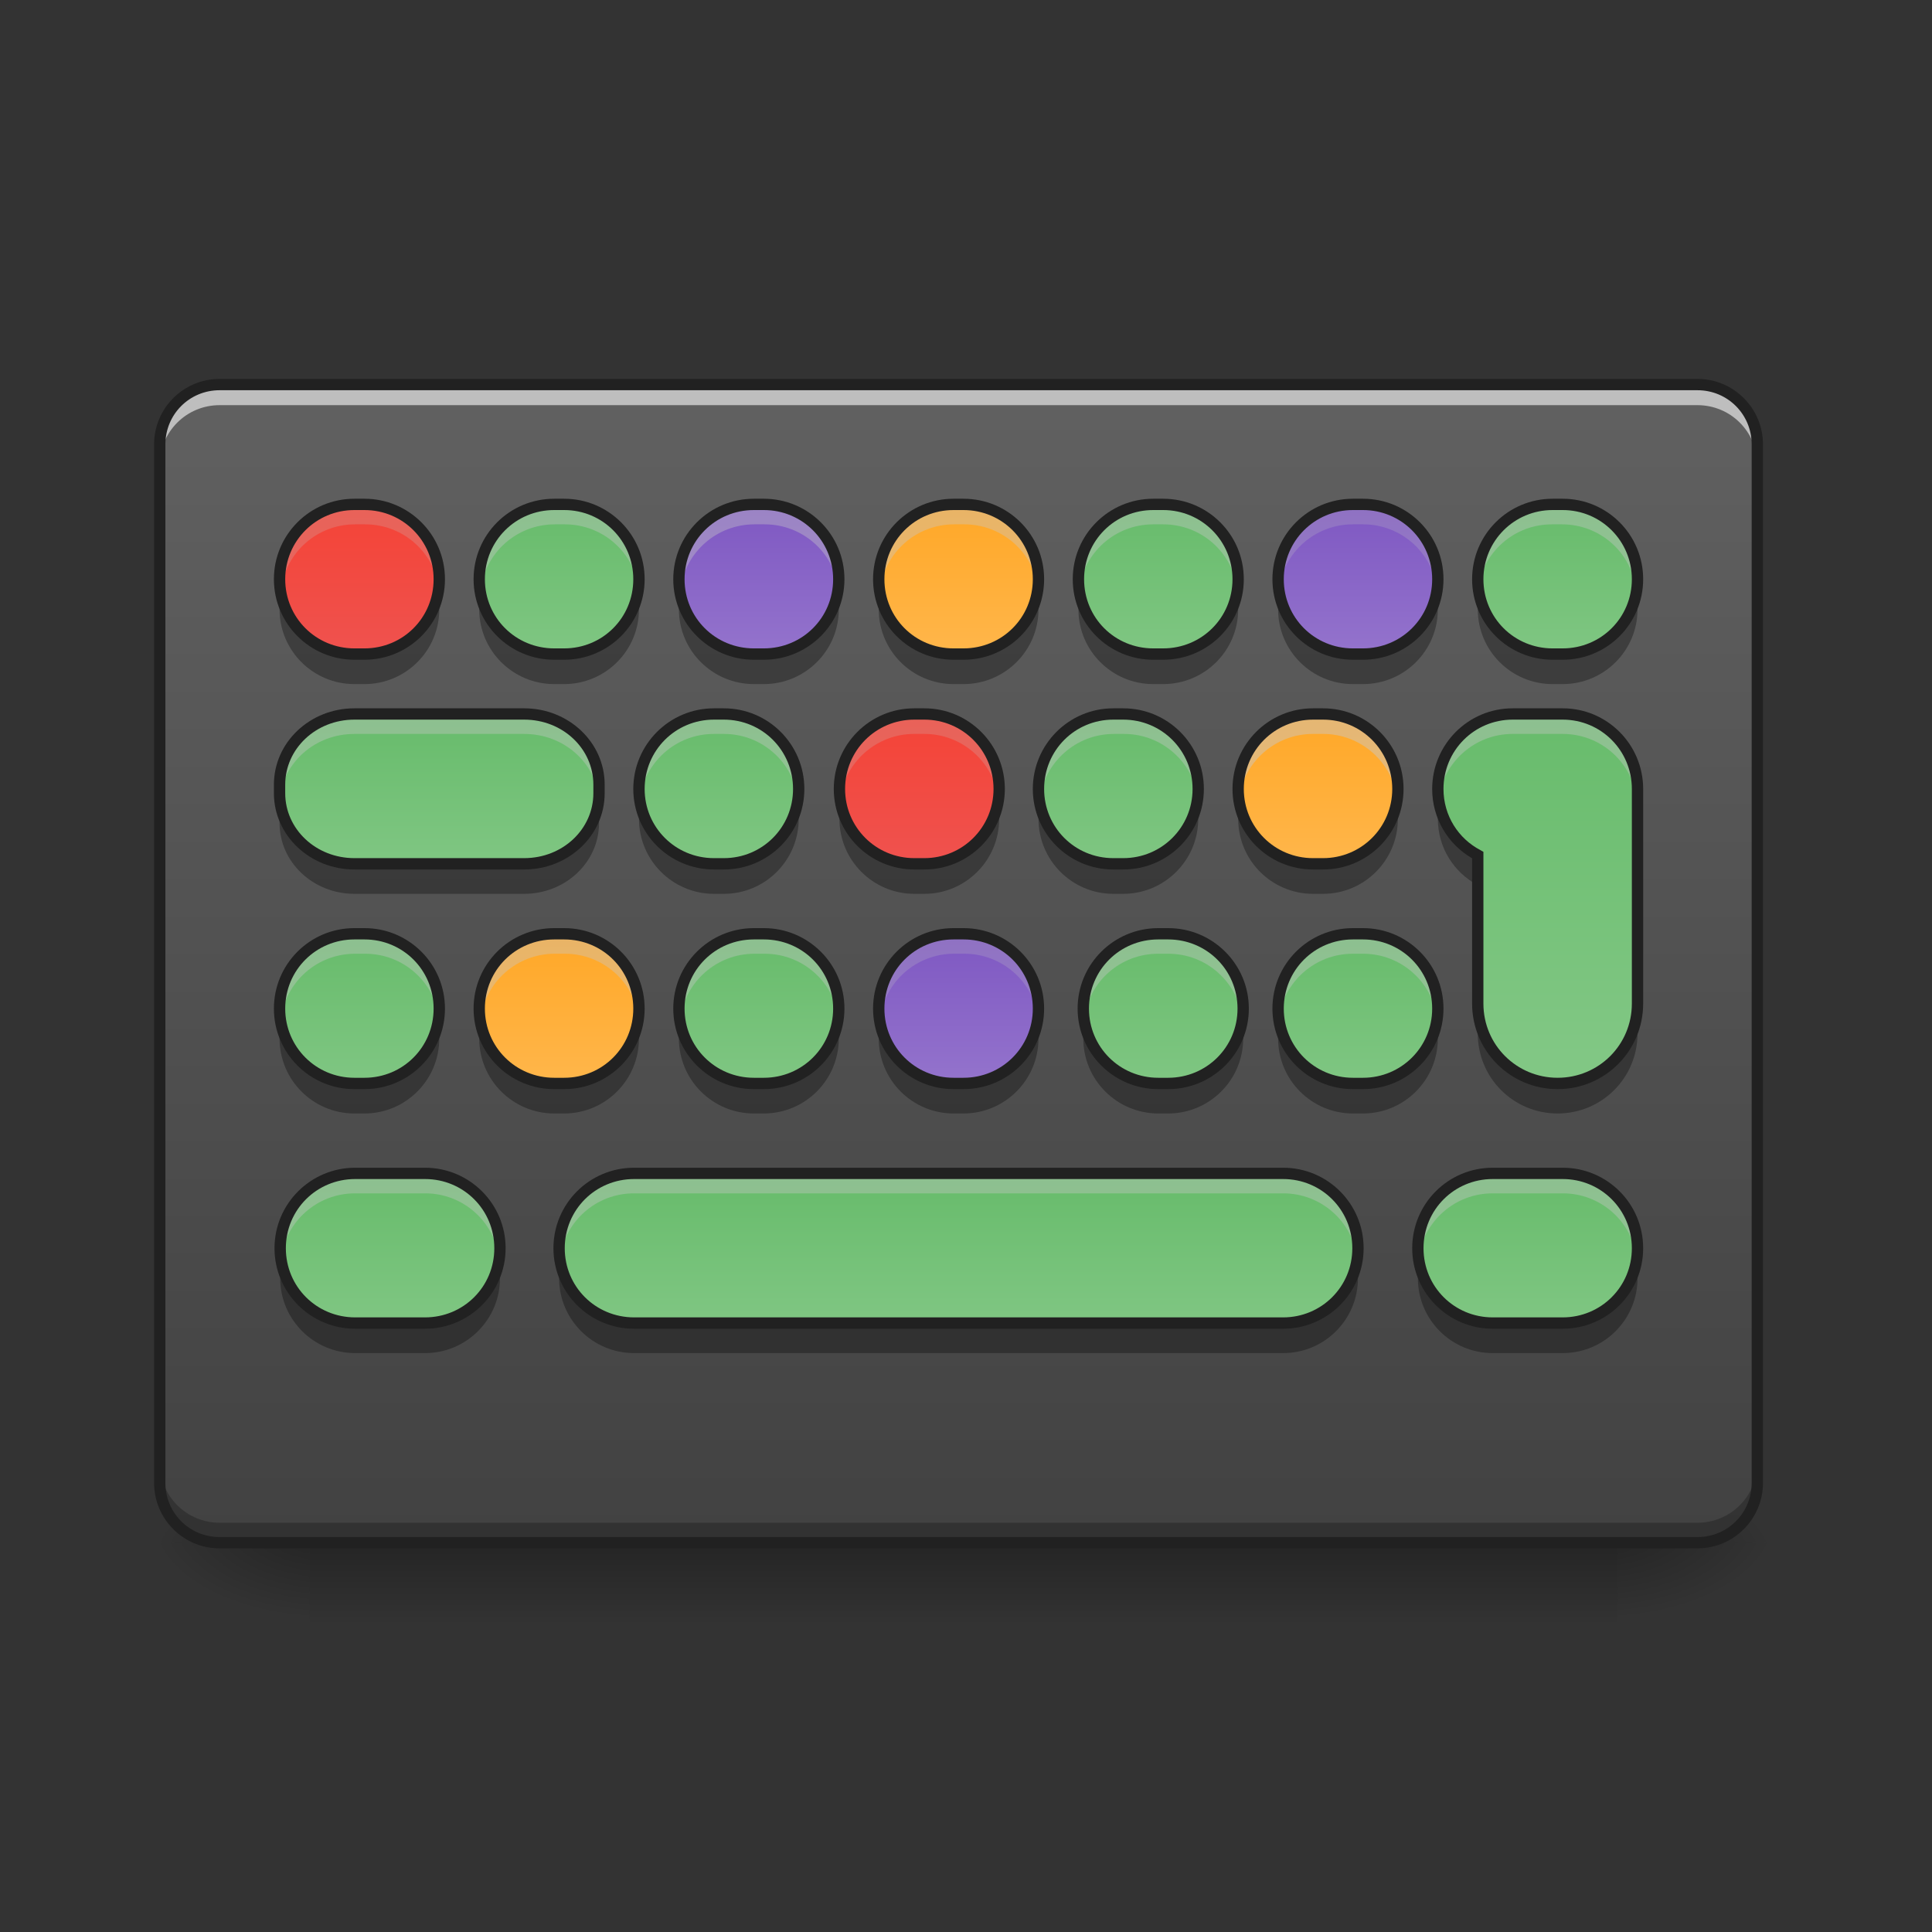 <?xml version="1.0" encoding="UTF-8"?>
<svg xmlns="http://www.w3.org/2000/svg" xmlns:xlink="http://www.w3.org/1999/xlink" width="48px" height="48px" viewBox="0 0 48 48" version="1.1">
<rect x="0" y="0" width="48" height="48" fill="#333333" stroke="none"/>
<defs>
<linearGradient id="linear0" gradientUnits="userSpaceOnUse" x1="254" y1="233.5" x2="254" y2="254.667" gradientTransform="matrix(0.094,0,0,0.094,-0,16.437)">
<stop offset="0" style="stop-color:rgb(0%,0%,0%);stop-opacity:0.275;"/>
<stop offset="1" style="stop-color:rgb(0%,0%,0%);stop-opacity:0;"/>
</linearGradient>
<radialGradient id="radial0" gradientUnits="userSpaceOnUse" cx="450.909" cy="189.579" fx="450.909" fy="189.579" r="21.167" gradientTransform="matrix(0,-0.117,-0.211,-0,79.684,91.672)">
<stop offset="0" style="stop-color:rgb(0%,0%,0%);stop-opacity:0.314;"/>
<stop offset="0.222" style="stop-color:rgb(0%,0%,0%);stop-opacity:0.275;"/>
<stop offset="1" style="stop-color:rgb(0%,0%,0%);stop-opacity:0;"/>
</radialGradient>
<radialGradient id="radial1" gradientUnits="userSpaceOnUse" cx="450.909" cy="189.579" fx="450.909" fy="189.579" r="21.167" gradientTransform="matrix(-0,0.117,0.211,0,-31.807,-15.012)">
<stop offset="0" style="stop-color:rgb(0%,0%,0%);stop-opacity:0.314;"/>
<stop offset="0.222" style="stop-color:rgb(0%,0%,0%);stop-opacity:0.275;"/>
<stop offset="1" style="stop-color:rgb(0%,0%,0%);stop-opacity:0;"/>
</radialGradient>
<radialGradient id="radial2" gradientUnits="userSpaceOnUse" cx="450.909" cy="189.579" fx="450.909" fy="189.579" r="21.167" gradientTransform="matrix(-0,-0.117,0.211,-0,-31.807,91.672)">
<stop offset="0" style="stop-color:rgb(0%,0%,0%);stop-opacity:0.314;"/>
<stop offset="0.222" style="stop-color:rgb(0%,0%,0%);stop-opacity:0.275;"/>
<stop offset="1" style="stop-color:rgb(0%,0%,0%);stop-opacity:0;"/>
</radialGradient>
<radialGradient id="radial3" gradientUnits="userSpaceOnUse" cx="450.909" cy="189.579" fx="450.909" fy="189.579" r="21.167" gradientTransform="matrix(0,0.117,-0.211,0,79.684,-15.012)">
<stop offset="0" style="stop-color:rgb(0%,0%,0%);stop-opacity:0.314;"/>
<stop offset="0.222" style="stop-color:rgb(0%,0%,0%);stop-opacity:0.275;"/>
<stop offset="1" style="stop-color:rgb(0%,0%,0%);stop-opacity:0;"/>
</radialGradient>
<linearGradient id="linear1" gradientUnits="userSpaceOnUse" x1="296.333" y1="167.354" x2="296.333" y2="-139.562" gradientTransform="matrix(0.094,0,0,0.094,0,22.391)">
<stop offset="0" style="stop-color:rgb(25.882%,25.882%,25.882%);stop-opacity:1;"/>
<stop offset="1" style="stop-color:rgb(38.039%,38.039%,38.039%);stop-opacity:1;"/>
</linearGradient>
<linearGradient id="linear2" gradientUnits="userSpaceOnUse" x1="285.75" y1="135.604" x2="285.75" y2="177.938" gradientTransform="matrix(0.094,0,0,-0.094,-2.977,39.881)">
<stop offset="0" style="stop-color:rgb(58.431%,45.882%,80.392%);stop-opacity:1;"/>
<stop offset="1" style="stop-color:rgb(49.412%,34.118%,76.078%);stop-opacity:1;"/>
</linearGradient>
<linearGradient id="linear3" gradientUnits="userSpaceOnUse" x1="285.75" y1="135.604" x2="285.75" y2="177.938" gradientTransform="matrix(0.094,0,0,-0.094,-2.977,45.834)">
<stop offset="0" style="stop-color:rgb(50.588%,78.039%,51.765%);stop-opacity:1;"/>
<stop offset="1" style="stop-color:rgb(40%,73.333%,41.569%);stop-opacity:1;"/>
</linearGradient>
<linearGradient id="linear4" gradientUnits="userSpaceOnUse" x1="285.75" y1="135.604" x2="285.75" y2="177.938" gradientTransform="matrix(0.094,0,0,-0.094,-2.977,29.214)">
<stop offset="0" style="stop-color:rgb(100%,71.765%,30.196%);stop-opacity:1;"/>
<stop offset="1" style="stop-color:rgb(100%,65.49%,14.902%);stop-opacity:1;"/>
</linearGradient>
<linearGradient id="linear5" gradientUnits="userSpaceOnUse" x1="285.75" y1="135.604" x2="285.75" y2="177.938" gradientTransform="matrix(0.094,0,0,-0.094,0.992,34.423)">
<stop offset="0" style="stop-color:rgb(50.588%,78.039%,51.765%);stop-opacity:1;"/>
<stop offset="1" style="stop-color:rgb(40%,73.333%,41.569%);stop-opacity:1;"/>
</linearGradient>
<linearGradient id="linear6" gradientUnits="userSpaceOnUse" x1="296.333" y1="135.604" x2="296.333" y2="177.938" gradientTransform="matrix(0.094,0,0,-0.094,1.985,29.214)">
<stop offset="0" style="stop-color:rgb(50.588%,78.039%,51.765%);stop-opacity:1;"/>
<stop offset="1" style="stop-color:rgb(40%,73.333%,41.569%);stop-opacity:1;"/>
</linearGradient>
<linearGradient id="linear7" gradientUnits="userSpaceOnUse" x1="285.75" y1="135.604" x2="285.75" y2="177.938" gradientTransform="matrix(0.094,0,0,-0.094,6.946,39.881)">
<stop offset="0" style="stop-color:rgb(50.588%,78.039%,51.765%);stop-opacity:1;"/>
<stop offset="1" style="stop-color:rgb(40%,73.333%,41.569%);stop-opacity:1;"/>
</linearGradient>
<linearGradient id="linear8" gradientUnits="userSpaceOnUse" x1="285.75" y1="135.604" x2="285.75" y2="177.938" gradientTransform="matrix(0.094,0,0,-0.094,5.954,34.423)">
<stop offset="0" style="stop-color:rgb(100%,71.765%,30.196%);stop-opacity:1;"/>
<stop offset="1" style="stop-color:rgb(100%,65.49%,14.902%);stop-opacity:1;"/>
</linearGradient>
<linearGradient id="linear9" gradientUnits="userSpaceOnUse" x1="285.75" y1="135.604" x2="285.75" y2="177.938" gradientTransform="matrix(0.094,0,0,-0.094,6.946,29.214)">
<stop offset="0" style="stop-color:rgb(58.431%,45.882%,80.392%);stop-opacity:1;"/>
<stop offset="1" style="stop-color:rgb(49.412%,34.118%,76.078%);stop-opacity:1;"/>
</linearGradient>
<linearGradient id="linear10" gradientUnits="userSpaceOnUse" x1="285.75" y1="135.604" x2="285.75" y2="177.938" gradientTransform="matrix(0.094,0,0,-0.094,11.907,29.214)">
<stop offset="0" style="stop-color:rgb(50.588%,78.039%,51.765%);stop-opacity:1;"/>
<stop offset="1" style="stop-color:rgb(40%,73.333%,41.569%);stop-opacity:1;"/>
</linearGradient>
<linearGradient id="linear11" gradientUnits="userSpaceOnUse" x1="285.75" y1="135.604" x2="285.75" y2="177.938" gradientTransform="matrix(0.094,0,0,-0.094,-7.938,39.881)">
<stop offset="0" style="stop-color:rgb(50.588%,78.039%,51.765%);stop-opacity:1;"/>
<stop offset="1" style="stop-color:rgb(40%,73.333%,41.569%);stop-opacity:1;"/>
</linearGradient>
<linearGradient id="linear12" gradientUnits="userSpaceOnUse" x1="285.75" y1="135.604" x2="285.75" y2="177.938" gradientTransform="matrix(0.094,0,0,-0.094,-8.931,34.423)">
<stop offset="0" style="stop-color:rgb(50.588%,78.039%,51.765%);stop-opacity:1;"/>
<stop offset="1" style="stop-color:rgb(40%,73.333%,41.569%);stop-opacity:1;"/>
</linearGradient>
<linearGradient id="linear13" gradientUnits="userSpaceOnUse" x1="285.75" y1="135.604" x2="285.75" y2="177.938" gradientTransform="matrix(0.094,0,0,-0.094,-7.938,29.214)">
<stop offset="0" style="stop-color:rgb(58.431%,45.882%,80.392%);stop-opacity:1;"/>
<stop offset="1" style="stop-color:rgb(49.412%,34.118%,76.078%);stop-opacity:1;"/>
</linearGradient>
<linearGradient id="linear14" gradientUnits="userSpaceOnUse" x1="285.75" y1="135.604" x2="285.75" y2="177.938" gradientTransform="matrix(0.094,0,0,-0.094,-12.9,39.881)">
<stop offset="0" style="stop-color:rgb(100%,71.765%,30.196%);stop-opacity:1;"/>
<stop offset="1" style="stop-color:rgb(100%,65.49%,14.902%);stop-opacity:1;"/>
</linearGradient>
<linearGradient id="linear15" gradientUnits="userSpaceOnUse" x1="285.75" y1="135.604" x2="285.75" y2="177.938" gradientTransform="matrix(0.094,0,0,-0.094,-12.9,29.214)">
<stop offset="0" style="stop-color:rgb(50.588%,78.039%,51.765%);stop-opacity:1;"/>
<stop offset="1" style="stop-color:rgb(40%,73.333%,41.569%);stop-opacity:1;"/>
</linearGradient>
<linearGradient id="linear16" gradientUnits="userSpaceOnUse" x1="285.75" y1="135.604" x2="285.75" y2="177.938" gradientTransform="matrix(0.094,0,0,-0.094,-18.853,34.423)">
<stop offset="0" style="stop-color:rgb(50.588%,78.039%,51.765%);stop-opacity:1;"/>
<stop offset="1" style="stop-color:rgb(40%,73.333%,41.569%);stop-opacity:1;"/>
</linearGradient>
<linearGradient id="linear17" gradientUnits="userSpaceOnUse" x1="285.75" y1="135.604" x2="285.75" y2="177.938" gradientTransform="matrix(0.094,0,0,-0.094,-17.861,29.214)">
<stop offset="0" style="stop-color:rgb(93.725%,32.549%,31.373%);stop-opacity:1;"/>
<stop offset="1" style="stop-color:rgb(95.686%,26.275%,21.176%);stop-opacity:1;"/>
</linearGradient>
<linearGradient id="linear18" gradientUnits="userSpaceOnUse" x1="285.75" y1="135.604" x2="285.75" y2="177.938" gradientTransform="matrix(0.094,0,0,-0.094,10.419,45.834)">
<stop offset="0" style="stop-color:rgb(50.588%,78.039%,51.765%);stop-opacity:1;"/>
<stop offset="1" style="stop-color:rgb(40%,73.333%,41.569%);stop-opacity:1;"/>
</linearGradient>
<linearGradient id="linear19" gradientUnits="userSpaceOnUse" x1="285.75" y1="135.604" x2="285.75" y2="177.938" gradientTransform="matrix(0.094,0,0,-0.094,-17.861,39.881)">
<stop offset="0" style="stop-color:rgb(50.588%,78.039%,51.765%);stop-opacity:1;"/>
<stop offset="1" style="stop-color:rgb(40%,73.333%,41.569%);stop-opacity:1;"/>
</linearGradient>
<linearGradient id="linear20" gradientUnits="userSpaceOnUse" x1="285.75" y1="170" x2="285.75" y2="74.75" gradientTransform="matrix(0.094,0,0,0.094,11.907,10.235)">
<stop offset="0" style="stop-color:rgb(50.588%,78.039%,51.765%);stop-opacity:1;"/>
<stop offset="1" style="stop-color:rgb(40%,73.333%,41.569%);stop-opacity:1;"/>
</linearGradient>
<linearGradient id="linear21" gradientUnits="userSpaceOnUse" x1="285.75" y1="135.604" x2="285.75" y2="177.938" gradientTransform="matrix(0.094,0,0,-0.094,2.109,39.881)">
<stop offset="0" style="stop-color:rgb(50.588%,78.039%,51.765%);stop-opacity:1;"/>
<stop offset="1" style="stop-color:rgb(40%,73.333%,41.569%);stop-opacity:1;"/>
</linearGradient>
<linearGradient id="linear22" gradientUnits="userSpaceOnUse" x1="285.75" y1="135.604" x2="285.75" y2="177.938" gradientTransform="matrix(0.094,0,0,-0.094,-3.952,34.423)">
<stop offset="0" style="stop-color:rgb(93.725%,32.549%,31.373%);stop-opacity:1;"/>
<stop offset="1" style="stop-color:rgb(95.686%,26.275%,21.176%);stop-opacity:1;"/>
</linearGradient>
<linearGradient id="linear23" gradientUnits="userSpaceOnUse" x1="285.75" y1="135.604" x2="285.75" y2="177.938" gradientTransform="matrix(0.094,0,0,-0.094,-17.844,45.834)">
<stop offset="0" style="stop-color:rgb(50.588%,78.039%,51.765%);stop-opacity:1;"/>
<stop offset="1" style="stop-color:rgb(40%,73.333%,41.569%);stop-opacity:1;"/>
</linearGradient>
</defs>
<g id="surface1">
<path style=" stroke:none;fill-rule:nonzero;fill:url(#linear0);" d="M 7.691 38.328 L 40.188 38.328 L 40.188 40.312 L 7.691 40.312 Z M 7.691 38.328 "/>
<path style=" stroke:none;fill-rule:nonzero;fill:url(#radial0);" d="M 40.188 38.328 L 44.156 38.328 L 44.156 36.344 L 40.188 36.344 Z M 40.188 38.328 "/>
<path style=" stroke:none;fill-rule:nonzero;fill:url(#radial1);" d="M 7.691 38.328 L 3.723 38.328 L 3.723 40.312 L 7.691 40.312 Z M 7.691 38.328 "/>
<path style=" stroke:none;fill-rule:nonzero;fill:url(#radial2);" d="M 7.691 38.328 L 3.723 38.328 L 3.723 36.344 L 7.691 36.344 Z M 7.691 38.328 "/>
<path style=" stroke:none;fill-rule:nonzero;fill:url(#radial3);" d="M 40.188 38.328 L 44.156 38.328 L 44.156 40.312 L 40.188 40.312 Z M 40.188 38.328 "/>
<path style=" stroke:none;fill-rule:nonzero;fill:url(#linear1);" d="M 5.457 9.555 L 42.172 9.555 C 42.992 9.555 43.66 10.219 43.66 11.043 L 43.66 36.84 C 43.66 37.664 42.992 38.328 42.172 38.328 L 5.457 38.328 C 4.637 38.328 3.969 37.664 3.969 36.84 L 3.969 11.043 C 3.969 10.219 4.637 9.555 5.457 9.555 Z M 5.457 9.555 "/>
<path style=" stroke:none;fill-rule:nonzero;fill:rgb(0%,0%,0%);fill-opacity:0.314;" d="M 23.691 23.941 L 23.938 23.941 C 24.965 23.941 25.801 24.773 25.801 25.801 C 25.801 26.828 24.965 27.664 23.938 27.664 L 23.691 27.664 C 22.664 27.664 21.832 26.828 21.832 25.801 C 21.832 24.773 22.664 23.941 23.691 23.941 Z M 23.691 23.941 "/>
<path style=" stroke:none;fill-rule:nonzero;fill:rgb(0%,0%,0%);fill-opacity:0.314;" d="M 15.754 29.895 L 31.879 29.895 C 32.906 29.895 33.738 30.727 33.738 31.758 C 33.738 32.785 32.906 33.617 31.879 33.617 L 15.754 33.617 C 14.727 33.617 13.891 32.785 13.891 31.758 C 13.891 30.727 14.727 29.895 15.754 29.895 Z M 15.754 29.895 "/>
<path style=" stroke:none;fill-rule:nonzero;fill:rgb(0%,0%,0%);fill-opacity:0.314;" d="M 23.691 13.273 L 23.938 13.273 C 24.965 13.273 25.801 14.109 25.801 15.137 C 25.801 16.164 24.965 16.996 23.938 16.996 L 23.691 16.996 C 22.664 16.996 21.832 16.164 21.832 15.137 C 21.832 14.109 22.664 13.273 23.691 13.273 Z M 23.691 13.273 "/>
<path style=" stroke:none;fill-rule:nonzero;fill:rgb(0%,0%,0%);fill-opacity:0.314;" d="M 27.66 18.484 L 27.906 18.484 C 28.934 18.484 29.77 19.316 29.77 20.344 C 29.77 21.371 28.934 22.207 27.906 22.207 L 27.66 22.207 C 26.633 22.207 25.801 21.371 25.801 20.344 C 25.801 19.316 26.633 18.484 27.66 18.484 Z M 27.66 18.484 "/>
<path style=" stroke:none;fill-rule:nonzero;fill:rgb(0%,0%,0%);fill-opacity:0.314;" d="M 28.652 13.273 L 28.898 13.273 C 29.93 13.273 30.762 14.109 30.762 15.137 C 30.762 16.164 29.93 16.996 28.898 16.996 L 28.652 16.996 C 27.625 16.996 26.793 16.164 26.793 15.137 C 26.793 14.109 27.625 13.273 28.652 13.273 Z M 28.652 13.273 "/>
<path style=" stroke:none;fill-rule:nonzero;fill:rgb(0%,0%,0%);fill-opacity:0.314;" d="M 33.613 23.941 L 33.863 23.941 C 34.891 23.941 35.723 24.773 35.723 25.801 C 35.723 26.828 34.891 27.664 33.863 27.664 L 33.613 27.664 C 32.586 27.664 31.754 26.828 31.754 25.801 C 31.754 24.773 32.586 23.941 33.613 23.941 Z M 33.613 23.941 "/>
<path style=" stroke:none;fill-rule:nonzero;fill:rgb(0%,0%,0%);fill-opacity:0.314;" d="M 32.621 18.484 L 32.871 18.484 C 33.898 18.484 34.73 19.316 34.73 20.344 C 34.73 21.371 33.898 22.207 32.871 22.207 L 32.621 22.207 C 31.594 22.207 30.762 21.371 30.762 20.344 C 30.762 19.316 31.594 18.484 32.621 18.484 Z M 32.621 18.484 "/>
<path style=" stroke:none;fill-rule:nonzero;fill:rgb(0%,0%,0%);fill-opacity:0.314;" d="M 33.613 13.273 L 33.863 13.273 C 34.891 13.273 35.723 14.109 35.723 15.137 C 35.723 16.164 34.891 16.996 33.863 16.996 L 33.613 16.996 C 32.586 16.996 31.754 16.164 31.754 15.137 C 31.754 14.109 32.586 13.273 33.613 13.273 Z M 33.613 13.273 "/>
<path style=" stroke:none;fill-rule:nonzero;fill:rgb(0%,0%,0%);fill-opacity:0.314;" d="M 38.574 13.273 L 38.824 13.273 C 39.852 13.273 40.684 14.109 40.684 15.137 C 40.684 16.164 39.852 16.996 38.824 16.996 L 38.574 16.996 C 37.547 16.996 36.715 16.164 36.715 15.137 C 36.715 14.109 37.547 13.273 38.574 13.273 Z M 38.574 13.273 "/>
<path style=" stroke:none;fill-rule:nonzero;fill:rgb(0%,0%,0%);fill-opacity:0.314;" d="M 18.73 23.941 L 18.977 23.941 C 20.004 23.941 20.84 24.773 20.84 25.801 C 20.84 26.828 20.004 27.664 18.977 27.664 L 18.73 27.664 C 17.703 27.664 16.867 26.828 16.867 25.801 C 16.867 24.773 17.703 23.941 18.73 23.941 Z M 18.73 23.941 "/>
<path style=" stroke:none;fill-rule:nonzero;fill:rgb(0%,0%,0%);fill-opacity:0.314;" d="M 17.738 18.484 L 17.984 18.484 C 19.012 18.484 19.844 19.316 19.844 20.344 C 19.844 21.371 19.012 22.207 17.984 22.207 L 17.738 22.207 C 16.711 22.207 15.875 21.371 15.875 20.344 C 15.875 19.316 16.711 18.484 17.738 18.484 Z M 17.738 18.484 "/>
<path style=" stroke:none;fill-rule:nonzero;fill:rgb(0%,0%,0%);fill-opacity:0.314;" d="M 18.73 13.273 L 18.977 13.273 C 20.004 13.273 20.84 14.109 20.84 15.137 C 20.84 16.164 20.004 16.996 18.977 16.996 L 18.73 16.996 C 17.703 16.996 16.867 16.164 16.867 15.137 C 16.867 14.109 17.703 13.273 18.73 13.273 Z M 18.73 13.273 "/>
<path style=" stroke:none;fill-rule:nonzero;fill:rgb(0%,0%,0%);fill-opacity:0.314;" d="M 13.77 23.941 L 14.016 23.941 C 15.043 23.941 15.875 24.773 15.875 25.801 C 15.875 26.828 15.043 27.664 14.016 27.664 L 13.77 27.664 C 12.742 27.664 11.906 26.828 11.906 25.801 C 11.906 24.773 12.742 23.941 13.77 23.941 Z M 13.77 23.941 "/>
<path style=" stroke:none;fill-rule:nonzero;fill:rgb(0%,0%,0%);fill-opacity:0.314;" d="M 13.77 13.273 L 14.016 13.273 C 15.043 13.273 15.875 14.109 15.875 15.137 C 15.875 16.164 15.043 16.996 14.016 16.996 L 13.77 16.996 C 12.742 16.996 11.906 16.164 11.906 15.137 C 11.906 14.109 12.742 13.273 13.77 13.273 Z M 13.77 13.273 "/>
<path style=" stroke:none;fill-rule:nonzero;fill:rgb(0%,0%,0%);fill-opacity:0.314;" d="M 8.805 18.484 L 13.023 18.484 C 14.051 18.484 14.883 19.27 14.883 20.238 L 14.883 20.449 C 14.883 21.418 14.051 22.207 13.023 22.207 L 8.805 22.207 C 7.777 22.207 6.945 21.418 6.945 20.449 L 6.945 20.238 C 6.945 19.27 7.777 18.484 8.805 18.484 Z M 8.805 18.484 "/>
<path style=" stroke:none;fill-rule:nonzero;fill:rgb(0%,0%,0%);fill-opacity:0.314;" d="M 8.805 13.273 L 9.055 13.273 C 10.082 13.273 10.914 14.109 10.914 15.137 C 10.914 16.164 10.082 16.996 9.055 16.996 L 8.805 16.996 C 7.777 16.996 6.945 16.164 6.945 15.137 C 6.945 14.109 7.777 13.273 8.805 13.273 Z M 8.805 13.273 "/>
<path style=" stroke:none;fill-rule:nonzero;fill:rgb(0%,0%,0%);fill-opacity:0.314;" d="M 37.086 29.895 L 38.824 29.895 C 39.852 29.895 40.684 30.727 40.684 31.758 C 40.684 32.785 39.852 33.617 38.824 33.617 L 37.086 33.617 C 36.059 33.617 35.227 32.785 35.227 31.758 C 35.227 30.727 36.059 29.895 37.086 29.895 Z M 37.086 29.895 "/>
<path style=" stroke:none;fill-rule:nonzero;fill:rgb(0%,0%,0%);fill-opacity:0.314;" d="M 8.805 23.941 L 9.055 23.941 C 10.082 23.941 10.914 24.773 10.914 25.801 C 10.914 26.828 10.082 27.664 9.055 27.664 L 8.805 27.664 C 7.777 27.664 6.945 26.828 6.945 25.801 C 6.945 24.773 7.777 23.941 8.805 23.941 Z M 8.805 23.941 "/>
<path style=" stroke:none;fill-rule:nonzero;fill:rgb(0%,0%,0%);fill-opacity:0.314;" d="M 37.582 18.484 C 36.551 18.484 35.723 19.312 35.723 20.344 C 35.723 21.062 36.125 21.68 36.715 21.992 L 36.715 25.68 C 36.715 26.777 37.598 27.664 38.699 27.664 C 39.797 27.664 40.684 26.777 40.684 25.68 L 40.684 20.469 C 40.684 20.445 40.684 20.422 40.684 20.398 C 40.684 20.379 40.684 20.363 40.684 20.344 C 40.684 19.312 39.855 18.484 38.824 18.484 Z M 37.582 18.484 "/>
<path style=" stroke:none;fill-rule:nonzero;fill:rgb(0%,0%,0%);fill-opacity:0.235;" d="M 5.457 38.344 C 4.633 38.344 3.969 37.68 3.969 36.855 L 3.969 36.344 C 3.969 37.168 4.633 37.832 5.457 37.832 L 42.172 37.832 C 42.996 37.832 43.66 37.168 43.66 36.344 L 43.66 36.855 C 43.66 37.68 42.996 38.344 42.172 38.344 Z M 5.457 38.344 "/>
<path style=" stroke:none;fill-rule:nonzero;fill:url(#linear2);" d="M 23.691 26.918 L 23.938 26.918 C 24.965 26.918 25.801 26.086 25.801 25.059 C 25.801 24.031 24.965 23.199 23.938 23.199 L 23.691 23.199 C 22.664 23.199 21.832 24.031 21.832 25.059 C 21.832 26.086 22.664 26.918 23.691 26.918 Z M 23.691 26.918 "/>
<path style=" stroke:none;fill-rule:nonzero;fill:url(#linear3);" d="M 15.754 32.871 L 31.879 32.871 C 32.906 32.871 33.738 32.039 33.738 31.012 C 33.738 29.984 32.906 29.152 31.879 29.152 L 15.754 29.152 C 14.727 29.152 13.891 29.984 13.891 31.012 C 13.891 32.039 14.727 32.871 15.754 32.871 Z M 15.754 32.871 "/>
<path style=" stroke:none;fill-rule:nonzero;fill:rgb(100%,100%,100%);fill-opacity:0.588;" d="M 5.457 9.555 C 4.633 9.555 3.969 10.219 3.969 11.043 L 3.969 11.555 C 3.969 10.727 4.633 10.066 5.457 10.066 L 42.172 10.066 C 42.996 10.066 43.66 10.727 43.66 11.555 L 43.66 11.043 C 43.66 10.219 42.996 9.555 42.172 9.555 Z M 5.457 9.555 "/>
<path style=" stroke:none;fill-rule:nonzero;fill:rgb(12.941%,12.941%,12.941%);fill-opacity:1;" d="M 5.457 9.414 C 4.559 9.414 3.828 10.141 3.828 11.043 L 3.828 36.84 C 3.828 37.742 4.559 38.469 5.457 38.469 L 42.172 38.469 C 43.07 38.469 43.801 37.742 43.801 36.84 L 43.801 11.043 C 43.801 10.141 43.07 9.414 42.172 9.414 Z M 5.457 9.695 L 42.172 9.695 C 42.922 9.695 43.52 10.293 43.52 11.043 L 43.52 36.84 C 43.52 37.59 42.922 38.188 42.172 38.188 L 5.457 38.188 C 4.707 38.188 4.109 37.59 4.109 36.84 L 4.109 11.043 C 4.109 10.293 4.707 9.695 5.457 9.695 Z M 5.457 9.695 "/>
<path style=" stroke:none;fill-rule:nonzero;fill:url(#linear4);" d="M 23.691 16.25 L 23.938 16.25 C 24.965 16.25 25.801 15.418 25.801 14.391 C 25.801 13.363 24.965 12.531 23.938 12.531 L 23.691 12.531 C 22.664 12.531 21.832 13.363 21.832 14.391 C 21.832 15.418 22.664 16.25 23.691 16.25 Z M 23.691 16.25 "/>
<path style=" stroke:none;fill-rule:nonzero;fill:url(#linear5);" d="M 27.66 21.461 L 27.906 21.461 C 28.934 21.461 29.77 20.629 29.77 19.602 C 29.77 18.574 28.934 17.738 27.906 17.738 L 27.66 17.738 C 26.633 17.738 25.801 18.574 25.801 19.602 C 25.801 20.629 26.633 21.461 27.66 21.461 Z M 27.66 21.461 "/>
<path style=" stroke:none;fill-rule:nonzero;fill:url(#linear6);" d="M 28.652 16.25 L 28.898 16.25 C 29.93 16.25 30.762 15.418 30.762 14.391 C 30.762 13.363 29.93 12.531 28.898 12.531 L 28.652 12.531 C 27.625 12.531 26.793 13.363 26.793 14.391 C 26.793 15.418 27.625 16.25 28.652 16.25 Z M 28.652 16.25 "/>
<path style=" stroke:none;fill-rule:nonzero;fill:url(#linear7);" d="M 33.613 26.918 L 33.863 26.918 C 34.891 26.918 35.723 26.086 35.723 25.059 C 35.723 24.031 34.891 23.199 33.863 23.199 L 33.613 23.199 C 32.586 23.199 31.754 24.031 31.754 25.059 C 31.754 26.086 32.586 26.918 33.613 26.918 Z M 33.613 26.918 "/>
<path style=" stroke:none;fill-rule:nonzero;fill:url(#linear8);" d="M 32.621 21.461 L 32.871 21.461 C 33.898 21.461 34.73 20.629 34.73 19.602 C 34.73 18.574 33.898 17.738 32.871 17.738 L 32.621 17.738 C 31.594 17.738 30.762 18.574 30.762 19.602 C 30.762 20.629 31.594 21.461 32.621 21.461 Z M 32.621 21.461 "/>
<path style=" stroke:none;fill-rule:nonzero;fill:url(#linear9);" d="M 33.613 16.25 L 33.863 16.25 C 34.891 16.25 35.723 15.418 35.723 14.391 C 35.723 13.363 34.891 12.531 33.863 12.531 L 33.613 12.531 C 32.586 12.531 31.754 13.363 31.754 14.391 C 31.754 15.418 32.586 16.25 33.613 16.25 Z M 33.613 16.25 "/>
<path style=" stroke:none;fill-rule:nonzero;fill:url(#linear10);" d="M 38.574 16.25 L 38.824 16.25 C 39.852 16.25 40.684 15.418 40.684 14.391 C 40.684 13.363 39.852 12.531 38.824 12.531 L 38.574 12.531 C 37.547 12.531 36.715 13.363 36.715 14.391 C 36.715 15.418 37.547 16.25 38.574 16.25 Z M 38.574 16.25 "/>
<path style=" stroke:none;fill-rule:nonzero;fill:url(#linear11);" d="M 18.73 26.918 L 18.977 26.918 C 20.004 26.918 20.84 26.086 20.84 25.059 C 20.84 24.031 20.004 23.199 18.977 23.199 L 18.73 23.199 C 17.703 23.199 16.867 24.031 16.867 25.059 C 16.867 26.086 17.703 26.918 18.73 26.918 Z M 18.73 26.918 "/>
<path style=" stroke:none;fill-rule:nonzero;fill:url(#linear12);" d="M 17.738 21.461 L 17.984 21.461 C 19.012 21.461 19.844 20.629 19.844 19.602 C 19.844 18.574 19.012 17.738 17.984 17.738 L 17.738 17.738 C 16.711 17.738 15.875 18.574 15.875 19.602 C 15.875 20.629 16.711 21.461 17.738 21.461 Z M 17.738 21.461 "/>
<path style=" stroke:none;fill-rule:nonzero;fill:url(#linear13);" d="M 18.73 16.25 L 18.977 16.25 C 20.004 16.25 20.84 15.418 20.84 14.391 C 20.84 13.363 20.004 12.531 18.977 12.531 L 18.73 12.531 C 17.703 12.531 16.867 13.363 16.867 14.391 C 16.867 15.418 17.703 16.25 18.73 16.25 Z M 18.73 16.25 "/>
<path style=" stroke:none;fill-rule:nonzero;fill:url(#linear14);" d="M 13.77 26.918 L 14.016 26.918 C 15.043 26.918 15.875 26.086 15.875 25.059 C 15.875 24.031 15.043 23.199 14.016 23.199 L 13.77 23.199 C 12.742 23.199 11.906 24.031 11.906 25.059 C 11.906 26.086 12.742 26.918 13.77 26.918 Z M 13.77 26.918 "/>
<path style=" stroke:none;fill-rule:nonzero;fill:url(#linear15);" d="M 13.77 16.25 L 14.016 16.25 C 15.043 16.25 15.875 15.418 15.875 14.391 C 15.875 13.363 15.043 12.531 14.016 12.531 L 13.77 12.531 C 12.742 12.531 11.906 13.363 11.906 14.391 C 11.906 15.418 12.742 16.25 13.77 16.25 Z M 13.77 16.25 "/>
<path style=" stroke:none;fill-rule:nonzero;fill:url(#linear16);" d="M 8.805 21.461 L 13.023 21.461 C 14.051 21.461 14.883 20.676 14.883 19.707 L 14.883 19.496 C 14.883 18.527 14.051 17.738 13.023 17.738 L 8.805 17.738 C 7.777 17.738 6.945 18.527 6.945 19.496 L 6.945 19.707 C 6.945 20.676 7.777 21.461 8.805 21.461 Z M 8.805 21.461 "/>
<path style=" stroke:none;fill-rule:nonzero;fill:url(#linear17);" d="M 8.805 16.25 L 9.055 16.25 C 10.082 16.25 10.914 15.418 10.914 14.391 C 10.914 13.363 10.082 12.531 9.055 12.531 L 8.805 12.531 C 7.777 12.531 6.945 13.363 6.945 14.391 C 6.945 15.418 7.777 16.25 8.805 16.25 Z M 8.805 16.25 "/>
<path style=" stroke:none;fill-rule:nonzero;fill:url(#linear18);" d="M 37.086 32.871 L 38.824 32.871 C 39.852 32.871 40.684 32.039 40.684 31.012 C 40.684 29.984 39.852 29.152 38.824 29.152 L 37.086 29.152 C 36.059 29.152 35.227 29.984 35.227 31.012 C 35.227 32.039 36.059 32.871 37.086 32.871 Z M 37.086 32.871 "/>
<path style=" stroke:none;fill-rule:nonzero;fill:url(#linear19);" d="M 8.805 26.918 L 9.055 26.918 C 10.082 26.918 10.914 26.086 10.914 25.059 C 10.914 24.031 10.082 23.199 9.055 23.199 L 8.805 23.199 C 7.777 23.199 6.945 24.031 6.945 25.059 C 6.945 26.086 7.777 26.918 8.805 26.918 Z M 8.805 26.918 "/>
<path style=" stroke:none;fill-rule:nonzero;fill:url(#linear20);" d="M 37.582 17.738 C 36.551 17.738 35.723 18.57 35.723 19.602 C 35.723 20.316 36.125 20.938 36.715 21.246 L 36.715 24.934 C 36.715 26.035 37.598 26.918 38.699 26.918 C 39.797 26.918 40.684 26.035 40.684 24.934 L 40.684 19.723 C 40.684 19.699 40.684 19.676 40.684 19.652 C 40.684 19.637 40.684 19.617 40.684 19.602 C 40.684 18.57 39.855 17.738 38.824 17.738 Z M 37.582 17.738 "/>
<path style=" stroke:none;fill-rule:nonzero;fill:rgb(78.039%,78.039%,78.039%);fill-opacity:0.392;" d="M 15.754 29.152 C 14.723 29.152 13.891 29.98 13.891 31.012 C 13.891 31.098 13.898 31.18 13.91 31.262 C 14.031 30.348 14.805 29.648 15.754 29.648 L 31.879 29.648 C 32.824 29.648 33.602 30.348 33.723 31.262 C 33.73 31.18 33.738 31.098 33.738 31.012 C 33.738 29.98 32.906 29.152 31.879 29.152 Z M 15.754 29.152 "/>
<path style=" stroke:none;fill-rule:nonzero;fill:rgb(78.039%,78.039%,78.039%);fill-opacity:0.471;" d="M 32.621 17.738 C 31.59 17.738 30.762 18.57 30.762 19.602 C 30.762 19.684 30.766 19.766 30.777 19.848 C 30.898 18.938 31.676 18.234 32.621 18.234 L 32.871 18.234 C 33.816 18.234 34.594 18.938 34.715 19.848 C 34.723 19.766 34.73 19.684 34.73 19.602 C 34.73 18.57 33.898 17.738 32.871 17.738 Z M 32.621 17.738 "/>
<path style=" stroke:none;fill-rule:nonzero;fill:rgb(78.039%,78.039%,78.039%);fill-opacity:0.392;" d="M 8.805 17.738 C 7.777 17.738 6.945 18.523 6.945 19.496 L 6.945 19.707 C 6.945 19.754 6.949 19.801 6.953 19.848 C 7.031 18.945 7.828 18.234 8.805 18.234 L 13.023 18.234 C 14.004 18.234 14.801 18.945 14.879 19.848 C 14.883 19.801 14.883 19.754 14.883 19.707 L 14.883 19.496 C 14.883 18.523 14.055 17.738 13.023 17.738 Z M 8.805 17.738 "/>
<path style=" stroke:none;fill-rule:nonzero;fill:rgb(78.039%,78.039%,78.039%);fill-opacity:0.392;" d="M 37.086 29.152 C 36.055 29.152 35.227 29.98 35.227 31.012 C 35.227 31.098 35.23 31.18 35.242 31.262 C 35.363 30.348 36.141 29.648 37.086 29.648 L 38.824 29.648 C 39.77 29.648 40.547 30.348 40.668 31.262 C 40.676 31.18 40.684 31.098 40.684 31.012 C 40.684 29.98 39.855 29.152 38.824 29.152 Z M 37.086 29.152 "/>
<path style=" stroke:none;fill-rule:nonzero;fill:rgb(78.039%,78.039%,78.039%);fill-opacity:0.392;" d="M 37.582 17.738 C 36.551 17.738 35.723 18.57 35.723 19.602 C 35.723 19.684 35.727 19.77 35.738 19.852 C 35.859 18.938 36.637 18.234 37.582 18.234 L 38.824 18.234 C 39.855 18.234 40.684 19.066 40.684 20.098 L 40.684 19.723 C 40.684 19.699 40.684 19.676 40.684 19.652 C 40.684 19.637 40.684 19.617 40.684 19.602 C 40.684 18.57 39.855 17.738 38.824 17.738 Z M 40.684 20.098 C 40.684 20.113 40.684 20.133 40.684 20.148 C 40.684 20.172 40.684 20.195 40.684 20.219 Z M 40.684 20.098 "/>
<path style=" stroke:none;fill-rule:nonzero;fill:rgb(78.039%,78.039%,78.039%);fill-opacity:0.392;" d="M 33.613 23.199 C 32.582 23.199 31.754 24.027 31.754 25.059 C 31.754 25.141 31.758 25.227 31.77 25.305 C 31.891 24.395 32.668 23.695 33.613 23.695 L 33.863 23.695 C 34.809 23.695 35.586 24.395 35.707 25.305 C 35.715 25.227 35.723 25.141 35.723 25.059 C 35.723 24.027 34.891 23.199 33.863 23.199 Z M 33.613 23.199 "/>
<path style=" stroke:none;fill-rule:nonzero;fill:rgb(78.039%,78.039%,78.039%);fill-opacity:0.235;" d="M 23.707 23.199 C 22.676 23.199 21.848 24.027 21.848 25.059 C 21.848 25.141 21.852 25.227 21.863 25.305 C 21.984 24.395 22.762 23.695 23.707 23.695 L 23.957 23.695 C 24.902 23.695 25.68 24.395 25.801 25.305 C 25.809 25.227 25.816 25.141 25.816 25.059 C 25.816 24.027 24.988 23.199 23.957 23.199 Z M 23.707 23.199 "/>
<path style=" stroke:none;fill-rule:nonzero;fill:rgb(78.039%,78.039%,78.039%);fill-opacity:0.392;" d="M 18.746 23.199 C 17.715 23.199 16.887 24.027 16.887 25.059 C 16.887 25.141 16.891 25.227 16.902 25.305 C 17.023 24.395 17.801 23.695 18.746 23.695 L 18.996 23.695 C 19.941 23.695 20.719 24.395 20.84 25.305 C 20.848 25.227 20.855 25.141 20.855 25.059 C 20.855 24.027 20.023 23.199 18.996 23.199 Z M 18.746 23.199 "/>
<path style=" stroke:none;fill-rule:nonzero;fill:rgb(78.039%,78.039%,78.039%);fill-opacity:0.392;" d="M 13.785 23.199 C 12.754 23.199 11.926 24.027 11.926 25.059 C 11.926 25.141 11.93 25.227 11.941 25.305 C 12.062 24.395 12.84 23.695 13.785 23.695 L 14.031 23.695 C 14.98 23.695 15.758 24.395 15.875 25.305 C 15.887 25.227 15.895 25.141 15.895 25.059 C 15.895 24.027 15.062 23.199 14.031 23.199 Z M 13.785 23.199 "/>
<path style=" stroke:none;fill-rule:nonzero;fill:rgb(78.039%,78.039%,78.039%);fill-opacity:0.392;" d="M 8.824 23.199 C 7.793 23.199 6.961 24.027 6.961 25.059 C 6.961 25.141 6.969 25.227 6.98 25.305 C 7.102 24.395 7.875 23.695 8.824 23.695 L 9.07 23.695 C 10.02 23.695 10.793 24.395 10.914 25.305 C 10.926 25.227 10.934 25.141 10.934 25.059 C 10.934 24.027 10.102 23.199 9.07 23.199 Z M 8.824 23.199 "/>
<path style=" stroke:none;fill-rule:nonzero;fill:rgb(78.039%,78.039%,78.039%);fill-opacity:0.235;" d="M 33.613 12.531 C 32.582 12.531 31.754 13.359 31.754 14.391 C 31.754 14.477 31.758 14.559 31.77 14.641 C 31.891 13.727 32.668 13.027 33.613 13.027 L 33.863 13.027 C 34.809 13.027 35.586 13.727 35.707 14.641 C 35.715 14.559 35.723 14.477 35.723 14.391 C 35.723 13.359 34.891 12.531 33.863 12.531 Z M 33.613 12.531 "/>
<path style=" stroke:none;fill-rule:nonzero;fill:rgb(78.039%,78.039%,78.039%);fill-opacity:0.392;" d="M 23.707 12.531 C 22.676 12.531 21.848 13.359 21.848 14.391 C 21.848 14.477 21.852 14.559 21.863 14.641 C 21.984 13.727 22.762 13.027 23.707 13.027 L 23.957 13.027 C 24.902 13.027 25.68 13.727 25.801 14.641 C 25.809 14.559 25.816 14.477 25.816 14.391 C 25.816 13.359 24.988 12.531 23.957 12.531 Z M 23.707 12.531 "/>
<path style=" stroke:none;fill-rule:nonzero;fill:rgb(78.039%,78.039%,78.039%);fill-opacity:0.392;" d="M 18.746 12.531 C 17.715 12.531 16.887 13.359 16.887 14.391 C 16.887 14.477 16.891 14.559 16.902 14.641 C 17.023 13.727 17.801 13.027 18.746 13.027 L 18.996 13.027 C 19.941 13.027 20.719 13.727 20.84 14.641 C 20.848 14.559 20.855 14.477 20.855 14.391 C 20.855 13.359 20.023 12.531 18.996 12.531 Z M 18.746 12.531 "/>
<path style=" stroke:none;fill-rule:nonzero;fill:rgb(78.039%,78.039%,78.039%);fill-opacity:0.392;" d="M 13.785 12.531 C 12.754 12.531 11.926 13.359 11.926 14.391 C 11.926 14.477 11.93 14.559 11.941 14.641 C 12.062 13.727 12.84 13.027 13.785 13.027 L 14.031 13.027 C 14.98 13.027 15.758 13.727 15.875 14.641 C 15.887 14.559 15.895 14.477 15.895 14.391 C 15.895 13.359 15.062 12.531 14.031 12.531 Z M 13.785 12.531 "/>
<path style=" stroke:none;fill-rule:nonzero;fill:rgb(78.039%,78.039%,78.039%);fill-opacity:0.235;" d="M 8.824 12.531 C 7.793 12.531 6.961 13.359 6.961 14.391 C 6.961 14.477 6.969 14.559 6.98 14.641 C 7.102 13.727 7.875 13.027 8.824 13.027 L 9.07 13.027 C 10.02 13.027 10.793 13.727 10.914 14.641 C 10.926 14.559 10.934 14.477 10.934 14.391 C 10.934 13.359 10.102 12.531 9.07 12.531 Z M 8.824 12.531 "/>
<path style=" stroke:none;fill-rule:nonzero;fill:rgb(78.039%,78.039%,78.039%);fill-opacity:0.392;" d="M 38.559 12.531 C 37.527 12.531 36.699 13.359 36.699 14.391 C 36.699 14.477 36.703 14.559 36.715 14.641 C 36.836 13.727 37.613 13.027 38.559 13.027 L 38.805 13.027 C 39.754 13.027 40.531 13.727 40.648 14.641 C 40.66 14.559 40.668 14.477 40.668 14.391 C 40.668 13.359 39.836 12.531 38.805 12.531 Z M 38.559 12.531 "/>
<path style=" stroke:none;fill-rule:nonzero;fill:rgb(78.039%,78.039%,78.039%);fill-opacity:0.392;" d="M 28.652 12.531 C 27.621 12.531 26.793 13.359 26.793 14.391 C 26.793 14.477 26.797 14.559 26.809 14.641 C 26.93 13.727 27.707 13.027 28.652 13.027 L 28.898 13.027 C 29.848 13.027 30.625 13.727 30.742 14.641 C 30.754 14.559 30.762 14.477 30.762 14.391 C 30.762 13.359 29.93 12.531 28.898 12.531 Z M 28.652 12.531 "/>
<path style=" stroke:none;fill-rule:nonzero;fill:rgb(78.039%,78.039%,78.039%);fill-opacity:0.392;" d="M 27.676 17.738 C 26.645 17.738 25.816 18.57 25.816 19.602 C 25.816 19.684 25.82 19.766 25.832 19.848 C 25.953 18.938 26.73 18.234 27.676 18.234 L 27.926 18.234 C 28.871 18.234 29.648 18.938 29.77 19.848 C 29.777 19.766 29.785 19.684 29.785 19.602 C 29.785 18.57 28.957 17.738 27.926 17.738 Z M 27.676 17.738 "/>
<path style=" stroke:none;fill-rule:nonzero;fill:rgb(78.039%,78.039%,78.039%);fill-opacity:0.392;" d="M 17.738 17.738 C 16.707 17.738 15.875 18.57 15.875 19.602 C 15.875 19.684 15.883 19.766 15.895 19.848 C 16.016 18.938 16.789 18.234 17.738 18.234 L 17.984 18.234 C 18.934 18.234 19.707 18.938 19.828 19.848 C 19.84 19.766 19.844 19.684 19.844 19.602 C 19.844 18.57 19.016 17.738 17.984 17.738 Z M 17.738 17.738 "/>
<path style=" stroke:none;fill-rule:nonzero;fill:rgb(12.941%,12.941%,12.941%);fill-opacity:1;" d="M 23.691 27.059 C 22.586 27.059 21.691 26.164 21.691 25.059 C 21.691 23.953 22.586 23.059 23.691 23.059 L 23.938 23.059 C 25.047 23.059 25.941 23.953 25.941 25.059 C 25.941 26.164 25.047 27.059 23.938 27.059 Z M 23.691 26.777 L 23.938 26.777 C 24.895 26.777 25.66 26.012 25.66 25.059 C 25.66 24.102 24.895 23.34 23.938 23.34 L 23.691 23.34 C 22.734 23.34 21.973 24.102 21.973 25.059 C 21.973 26.012 22.734 26.777 23.691 26.777 Z M 23.691 26.777 "/>
<path style=" stroke:none;fill-rule:nonzero;fill:rgb(12.941%,12.941%,12.941%);fill-opacity:1;" d="M 15.754 33.012 C 14.645 33.012 13.75 32.117 13.75 31.012 C 13.75 29.906 14.645 29.012 15.754 29.012 L 31.879 29.012 C 32.984 29.012 33.879 29.906 33.879 31.012 C 33.879 32.117 32.984 33.012 31.879 33.012 Z M 15.754 32.73 L 31.879 32.73 C 32.832 32.73 33.598 31.969 33.598 31.012 C 33.598 30.055 32.832 29.293 31.879 29.293 L 15.754 29.293 C 14.797 29.293 14.031 30.055 14.031 31.012 C 14.031 31.969 14.797 32.73 15.754 32.73 Z M 15.754 32.73 "/>
<path style=" stroke:none;fill-rule:nonzero;fill:rgb(12.941%,12.941%,12.941%);fill-opacity:1;" d="M 23.691 16.391 C 22.586 16.391 21.691 15.496 21.691 14.391 C 21.691 13.285 22.586 12.391 23.691 12.391 L 23.938 12.391 C 25.047 12.391 25.941 13.285 25.941 14.391 C 25.941 15.496 25.047 16.391 23.938 16.391 Z M 23.691 16.109 L 23.938 16.109 C 24.895 16.109 25.66 15.348 25.66 14.391 C 25.66 13.438 24.895 12.672 23.938 12.672 L 23.691 12.672 C 22.734 12.672 21.973 13.438 21.973 14.391 C 21.973 15.348 22.734 16.109 23.691 16.109 Z M 23.691 16.109 "/>
<path style=" stroke:none;fill-rule:nonzero;fill:rgb(12.941%,12.941%,12.941%);fill-opacity:1;" d="M 27.66 21.602 C 26.555 21.602 25.66 20.707 25.66 19.602 C 25.66 18.496 26.555 17.598 27.66 17.598 L 27.906 17.598 C 29.016 17.598 29.91 18.496 29.91 19.602 C 29.91 20.707 29.016 21.602 27.906 21.602 Z M 27.66 21.32 L 27.906 21.32 C 28.863 21.32 29.629 20.555 29.629 19.602 C 29.629 18.645 28.863 17.879 27.906 17.879 L 27.66 17.879 C 26.703 17.879 25.941 18.645 25.941 19.602 C 25.941 20.555 26.703 21.32 27.66 21.32 Z M 27.66 21.32 "/>
<path style=" stroke:none;fill-rule:nonzero;fill:rgb(12.941%,12.941%,12.941%);fill-opacity:1;" d="M 28.652 16.391 C 27.547 16.391 26.652 15.496 26.652 14.391 C 26.652 13.285 27.547 12.391 28.652 12.391 L 28.898 12.391 C 30.008 12.391 30.902 13.285 30.902 14.391 C 30.902 15.496 30.008 16.391 28.898 16.391 Z M 28.652 16.109 L 28.898 16.109 C 29.855 16.109 30.621 15.348 30.621 14.391 C 30.621 13.438 29.855 12.672 28.898 12.672 L 28.652 12.672 C 27.695 12.672 26.934 13.438 26.934 14.391 C 26.934 15.348 27.695 16.109 28.652 16.109 Z M 28.652 16.109 "/>
<path style=" stroke:none;fill-rule:nonzero;fill:rgb(12.941%,12.941%,12.941%);fill-opacity:1;" d="M 33.613 27.059 C 32.508 27.059 31.613 26.164 31.613 25.059 C 31.613 23.953 32.508 23.059 33.613 23.059 L 33.863 23.059 C 34.969 23.059 35.863 23.953 35.863 25.059 C 35.863 26.164 34.969 27.059 33.863 27.059 Z M 33.613 26.777 L 33.863 26.777 C 34.816 26.777 35.582 26.012 35.582 25.059 C 35.582 24.102 34.816 23.34 33.863 23.34 L 33.613 23.34 C 32.66 23.34 31.895 24.102 31.895 25.059 C 31.895 26.012 32.66 26.777 33.613 26.777 Z M 33.613 26.777 "/>
<path style=" stroke:none;fill-rule:nonzero;fill:rgb(12.941%,12.941%,12.941%);fill-opacity:1;" d="M 32.621 21.602 C 31.516 21.602 30.621 20.707 30.621 19.602 C 30.621 18.496 31.516 17.598 32.621 17.598 L 32.871 17.598 C 33.977 17.598 34.871 18.496 34.871 19.602 C 34.871 20.707 33.977 21.602 32.871 21.602 Z M 32.621 21.32 L 32.871 21.32 C 33.824 21.32 34.59 20.555 34.59 19.602 C 34.59 18.645 33.824 17.879 32.871 17.879 L 32.621 17.879 C 31.668 17.879 30.902 18.645 30.902 19.602 C 30.902 20.555 31.668 21.32 32.621 21.32 Z M 32.621 21.32 "/>
<path style=" stroke:none;fill-rule:nonzero;fill:rgb(12.941%,12.941%,12.941%);fill-opacity:1;" d="M 33.613 16.391 C 32.508 16.391 31.613 15.496 31.613 14.391 C 31.613 13.285 32.508 12.391 33.613 12.391 L 33.863 12.391 C 34.969 12.391 35.863 13.285 35.863 14.391 C 35.863 15.496 34.969 16.391 33.863 16.391 Z M 33.613 16.109 L 33.863 16.109 C 34.816 16.109 35.582 15.348 35.582 14.391 C 35.582 13.438 34.816 12.672 33.863 12.672 L 33.613 12.672 C 32.66 12.672 31.895 13.438 31.895 14.391 C 31.895 15.348 32.66 16.109 33.613 16.109 Z M 33.613 16.109 "/>
<path style=" stroke:none;fill-rule:nonzero;fill:rgb(12.941%,12.941%,12.941%);fill-opacity:1;" d="M 38.574 16.391 C 37.469 16.391 36.574 15.496 36.574 14.391 C 36.574 13.285 37.469 12.391 38.574 12.391 L 38.824 12.391 C 39.93 12.391 40.824 13.285 40.824 14.391 C 40.824 15.496 39.93 16.391 38.824 16.391 Z M 38.574 16.109 L 38.824 16.109 C 39.777 16.109 40.543 15.348 40.543 14.391 C 40.543 13.438 39.777 12.672 38.824 12.672 L 38.574 12.672 C 37.621 12.672 36.855 13.438 36.855 14.391 C 36.855 15.348 37.621 16.109 38.574 16.109 Z M 38.574 16.109 "/>
<path style=" stroke:none;fill-rule:nonzero;fill:rgb(12.941%,12.941%,12.941%);fill-opacity:1;" d="M 18.73 27.059 C 17.625 27.059 16.727 26.164 16.727 25.059 C 16.727 23.953 17.625 23.059 18.73 23.059 L 18.977 23.059 C 20.082 23.059 20.98 23.953 20.98 25.059 C 20.98 26.164 20.082 27.059 18.977 27.059 Z M 18.73 26.777 L 18.977 26.777 C 19.934 26.777 20.699 26.012 20.699 25.059 C 20.699 24.102 19.934 23.34 18.977 23.34 L 18.73 23.34 C 17.773 23.34 17.008 24.102 17.008 25.059 C 17.008 26.012 17.773 26.777 18.73 26.777 Z M 18.73 26.777 "/>
<path style=" stroke:none;fill-rule:nonzero;fill:rgb(12.941%,12.941%,12.941%);fill-opacity:1;" d="M 17.738 21.602 C 16.633 21.602 15.734 20.707 15.734 19.602 C 15.734 18.496 16.633 17.598 17.738 17.598 L 17.984 17.598 C 19.09 17.598 19.984 18.496 19.984 19.602 C 19.984 20.707 19.09 21.602 17.984 21.602 Z M 17.738 21.32 L 17.984 21.32 C 18.941 21.32 19.703 20.555 19.703 19.602 C 19.703 18.645 18.941 17.879 17.984 17.879 L 17.738 17.879 C 16.781 17.879 16.016 18.645 16.016 19.602 C 16.016 20.555 16.781 21.32 17.738 21.32 Z M 17.738 21.32 "/>
<path style=" stroke:none;fill-rule:nonzero;fill:rgb(12.941%,12.941%,12.941%);fill-opacity:1;" d="M 18.73 16.391 C 17.625 16.391 16.727 15.496 16.727 14.391 C 16.727 13.285 17.625 12.391 18.73 12.391 L 18.977 12.391 C 20.082 12.391 20.98 13.285 20.98 14.391 C 20.98 15.496 20.082 16.391 18.977 16.391 Z M 18.73 16.109 L 18.977 16.109 C 19.934 16.109 20.699 15.348 20.699 14.391 C 20.699 13.438 19.934 12.672 18.977 12.672 L 18.73 12.672 C 17.773 12.672 17.008 13.438 17.008 14.391 C 17.008 15.348 17.773 16.109 18.73 16.109 Z M 18.73 16.109 "/>
<path style=" stroke:none;fill-rule:nonzero;fill:rgb(12.941%,12.941%,12.941%);fill-opacity:1;" d="M 13.77 27.059 C 12.66 27.059 11.766 26.164 11.766 25.059 C 11.766 23.953 12.66 23.059 13.77 23.059 L 14.016 23.059 C 15.121 23.059 16.016 23.953 16.016 25.059 C 16.016 26.164 15.121 27.059 14.016 27.059 Z M 13.77 26.777 L 14.016 26.777 C 14.973 26.777 15.734 26.012 15.734 25.059 C 15.734 24.102 14.973 23.34 14.016 23.34 L 13.77 23.34 C 12.812 23.34 12.047 24.102 12.047 25.059 C 12.047 26.012 12.812 26.777 13.77 26.777 Z M 13.77 26.777 "/>
<path style=" stroke:none;fill-rule:nonzero;fill:rgb(12.941%,12.941%,12.941%);fill-opacity:1;" d="M 13.77 16.391 C 12.66 16.391 11.766 15.496 11.766 14.391 C 11.766 13.285 12.66 12.391 13.77 12.391 L 14.016 12.391 C 15.121 12.391 16.016 13.285 16.016 14.391 C 16.016 15.496 15.121 16.391 14.016 16.391 Z M 13.77 16.109 L 14.016 16.109 C 14.973 16.109 15.734 15.348 15.734 14.391 C 15.734 13.438 14.973 12.672 14.016 12.672 L 13.77 12.672 C 12.812 12.672 12.047 13.438 12.047 14.391 C 12.047 15.348 12.812 16.109 13.77 16.109 Z M 13.77 16.109 "/>
<path style=" stroke:none;fill-rule:nonzero;fill:rgb(12.941%,12.941%,12.941%);fill-opacity:1;" d="M 8.805 21.602 C 7.703 21.602 6.805 20.758 6.805 19.707 L 6.805 19.496 C 6.805 18.441 7.703 17.598 8.805 17.598 L 13.023 17.598 C 14.125 17.598 15.023 18.441 15.023 19.496 L 15.023 19.707 C 15.023 20.758 14.125 21.602 13.023 21.602 Z M 8.805 21.32 L 13.023 21.32 C 13.984 21.32 14.742 20.598 14.742 19.707 L 14.742 19.496 C 14.742 18.602 13.984 17.879 13.023 17.879 L 8.805 17.879 C 7.848 17.879 7.086 18.602 7.086 19.496 L 7.086 19.707 C 7.086 20.598 7.848 21.32 8.805 21.32 Z M 8.805 21.32 "/>
<path style=" stroke:none;fill-rule:nonzero;fill:rgb(12.941%,12.941%,12.941%);fill-opacity:1;" d="M 8.805 16.391 C 7.699 16.391 6.805 15.496 6.805 14.391 C 6.805 13.285 7.699 12.391 8.805 12.391 L 9.055 12.391 C 10.16 12.391 11.055 13.285 11.055 14.391 C 11.055 15.496 10.16 16.391 9.055 16.391 Z M 8.805 16.109 L 9.055 16.109 C 10.012 16.109 10.773 15.348 10.773 14.391 C 10.773 13.438 10.012 12.672 9.055 12.672 L 8.805 12.672 C 7.852 12.672 7.086 13.438 7.086 14.391 C 7.086 15.348 7.852 16.109 8.805 16.109 Z M 8.805 16.109 "/>
<path style=" stroke:none;fill-rule:nonzero;fill:rgb(12.941%,12.941%,12.941%);fill-opacity:1;" d="M 37.086 33.012 C 35.98 33.012 35.086 32.117 35.086 31.012 C 35.086 29.906 35.98 29.012 37.086 29.012 L 38.824 29.012 C 39.93 29.012 40.824 29.906 40.824 31.012 C 40.824 32.117 39.93 33.012 38.824 33.012 Z M 37.086 32.73 L 38.824 32.73 C 39.777 32.73 40.543 31.969 40.543 31.012 C 40.543 30.055 39.777 29.293 38.824 29.293 L 37.086 29.293 C 36.133 29.293 35.367 30.055 35.367 31.012 C 35.367 31.969 36.133 32.73 37.086 32.73 Z M 37.086 32.73 "/>
<path style=" stroke:none;fill-rule:nonzero;fill:rgb(12.941%,12.941%,12.941%);fill-opacity:1;" d="M 37.582 17.598 C 36.477 17.598 35.582 18.496 35.582 19.602 C 35.582 20.34 35.98 20.98 36.574 21.324 L 36.574 24.934 C 36.574 26.109 37.523 27.059 38.699 27.059 C 39.875 27.059 40.824 26.109 40.824 24.934 L 40.824 19.723 C 40.824 19.699 40.824 19.68 40.824 19.656 C 40.824 19.641 40.824 19.621 40.824 19.602 C 40.824 18.496 39.93 17.598 38.824 17.598 Z M 37.582 17.879 L 38.824 17.879 C 39.777 17.879 40.543 18.645 40.543 19.602 C 40.543 19.613 40.543 19.629 40.543 19.648 L 40.543 19.66 C 40.543 19.68 40.543 19.703 40.543 19.723 L 40.543 24.934 C 40.543 25.957 39.723 26.777 38.699 26.777 C 37.676 26.777 36.855 25.957 36.855 24.934 L 36.855 21.164 L 36.781 21.121 C 36.234 20.836 35.863 20.266 35.863 19.602 C 35.863 18.645 36.629 17.879 37.582 17.879 Z M 37.582 17.879 "/>
<path style=" stroke:none;fill-rule:nonzero;fill:rgb(12.941%,12.941%,12.941%);fill-opacity:1;" d="M 8.805 27.059 C 7.699 27.059 6.805 26.164 6.805 25.059 C 6.805 23.953 7.699 23.059 8.805 23.059 L 9.055 23.059 C 10.16 23.059 11.055 23.953 11.055 25.059 C 11.055 26.164 10.16 27.059 9.055 27.059 Z M 8.805 26.777 L 9.055 26.777 C 10.012 26.777 10.773 26.012 10.773 25.059 C 10.773 24.102 10.012 23.34 9.055 23.34 L 8.805 23.34 C 7.852 23.34 7.086 24.102 7.086 25.059 C 7.086 26.012 7.852 26.777 8.805 26.777 Z M 8.805 26.777 "/>
<path style=" stroke:none;fill-rule:nonzero;fill:rgb(0%,0%,0%);fill-opacity:0.314;" d="M 28.777 23.941 L 29.023 23.941 C 30.051 23.941 30.887 24.773 30.887 25.801 C 30.887 26.828 30.051 27.664 29.023 27.664 L 28.777 27.664 C 27.75 27.664 26.914 26.828 26.914 25.801 C 26.914 24.773 27.75 23.941 28.777 23.941 Z M 28.777 23.941 "/>
<path style=" stroke:none;fill-rule:nonzero;fill:url(#linear21);" d="M 28.777 26.918 L 29.023 26.918 C 30.051 26.918 30.887 26.086 30.887 25.059 C 30.887 24.031 30.051 23.199 29.023 23.199 L 28.777 23.199 C 27.75 23.199 26.914 24.031 26.914 25.059 C 26.914 26.086 27.75 26.918 28.777 26.918 Z M 28.777 26.918 "/>
<path style=" stroke:none;fill-rule:nonzero;fill:rgb(78.039%,78.039%,78.039%);fill-opacity:0.392;" d="M 28.777 23.199 C 27.746 23.199 26.914 24.027 26.914 25.059 C 26.914 25.141 26.922 25.227 26.934 25.305 C 27.055 24.395 27.828 23.695 28.777 23.695 L 29.023 23.695 C 29.973 23.695 30.746 24.395 30.867 25.305 C 30.879 25.227 30.887 25.141 30.887 25.059 C 30.887 24.027 30.055 23.199 29.023 23.199 Z M 28.777 23.199 "/>
<path style=" stroke:none;fill-rule:nonzero;fill:rgb(12.941%,12.941%,12.941%);fill-opacity:1;" d="M 28.777 27.059 C 27.672 27.059 26.773 26.164 26.773 25.059 C 26.773 23.953 27.672 23.059 28.777 23.059 L 29.023 23.059 C 30.129 23.059 31.027 23.953 31.027 25.059 C 31.027 26.164 30.129 27.059 29.023 27.059 Z M 28.777 26.777 L 29.023 26.777 C 29.98 26.777 30.746 26.012 30.746 25.059 C 30.746 24.102 29.98 23.34 29.023 23.34 L 28.777 23.34 C 27.82 23.34 27.055 24.102 27.055 25.059 C 27.055 26.012 27.82 26.777 28.777 26.777 Z M 28.777 26.777 "/>
<path style=" stroke:none;fill-rule:nonzero;fill:rgb(0%,0%,0%);fill-opacity:0.314;" d="M 22.715 18.484 L 22.965 18.484 C 23.992 18.484 24.824 19.316 24.824 20.344 C 24.824 21.371 23.992 22.207 22.965 22.207 L 22.715 22.207 C 21.688 22.207 20.855 21.371 20.855 20.344 C 20.855 19.316 21.688 18.484 22.715 18.484 Z M 22.715 18.484 "/>
<path style=" stroke:none;fill-rule:nonzero;fill:url(#linear22);" d="M 22.715 21.461 L 22.965 21.461 C 23.992 21.461 24.824 20.629 24.824 19.602 C 24.824 18.574 23.992 17.738 22.965 17.738 L 22.715 17.738 C 21.688 17.738 20.855 18.574 20.855 19.602 C 20.855 20.629 21.688 21.461 22.715 21.461 Z M 22.715 21.461 "/>
<path style=" stroke:none;fill-rule:nonzero;fill:rgb(78.039%,78.039%,78.039%);fill-opacity:0.235;" d="M 22.715 17.738 C 21.684 17.738 20.855 18.57 20.855 19.602 C 20.855 19.684 20.859 19.766 20.871 19.848 C 20.992 18.938 21.77 18.234 22.715 18.234 L 22.965 18.234 C 23.91 18.234 24.688 18.938 24.809 19.848 C 24.816 19.766 24.824 19.684 24.824 19.602 C 24.824 18.57 23.992 17.738 22.965 17.738 Z M 22.715 17.738 "/>
<path style=" stroke:none;fill-rule:nonzero;fill:rgb(12.941%,12.941%,12.941%);fill-opacity:1;" d="M 22.715 21.602 C 21.609 21.602 20.715 20.707 20.715 19.602 C 20.715 18.496 21.609 17.598 22.715 17.598 L 22.965 17.598 C 24.07 17.598 24.965 18.496 24.965 19.602 C 24.965 20.707 24.07 21.602 22.965 21.602 Z M 22.715 21.32 L 22.965 21.32 C 23.918 21.32 24.684 20.555 24.684 19.602 C 24.684 18.645 23.918 17.879 22.965 17.879 L 22.715 17.879 C 21.762 17.879 20.996 18.645 20.996 19.602 C 20.996 20.555 21.762 21.32 22.715 21.32 Z M 22.715 21.32 "/>
<path style=" stroke:none;fill-rule:nonzero;fill:rgb(0%,0%,0%);fill-opacity:0.314;" d="M 8.824 29.895 L 10.559 29.895 C 11.586 29.895 12.422 30.727 12.422 31.758 C 12.422 32.785 11.586 33.617 10.559 33.617 L 8.824 33.617 C 7.797 33.617 6.961 32.785 6.961 31.758 C 6.961 30.727 7.797 29.895 8.824 29.895 Z M 8.824 29.895 "/>
<path style=" stroke:none;fill-rule:nonzero;fill:url(#linear23);" d="M 8.824 32.871 L 10.559 32.871 C 11.586 32.871 12.422 32.039 12.422 31.012 C 12.422 29.984 11.586 29.152 10.559 29.152 L 8.824 29.152 C 7.797 29.152 6.961 29.984 6.961 31.012 C 6.961 32.039 7.797 32.871 8.824 32.871 Z M 8.824 32.871 "/>
<path style=" stroke:none;fill-rule:nonzero;fill:rgb(78.039%,78.039%,78.039%);fill-opacity:0.392;" d="M 8.824 29.152 C 7.793 29.152 6.961 29.98 6.961 31.012 C 6.961 31.098 6.969 31.18 6.98 31.262 C 7.102 30.348 7.875 29.648 8.824 29.648 L 10.559 29.648 C 11.508 29.648 12.281 30.348 12.402 31.262 C 12.414 31.18 12.422 31.098 12.422 31.012 C 12.422 29.98 11.59 29.152 10.559 29.152 Z M 8.824 29.152 "/>
<path style=" stroke:none;fill-rule:nonzero;fill:rgb(12.941%,12.941%,12.941%);fill-opacity:1;" d="M 8.824 33.012 C 7.719 33.012 6.82 32.117 6.82 31.012 C 6.82 29.906 7.719 29.012 8.824 29.012 L 10.559 29.012 C 11.664 29.012 12.562 29.906 12.562 31.012 C 12.562 32.117 11.664 33.012 10.559 33.012 Z M 8.824 32.73 L 10.559 32.73 C 11.516 32.73 12.281 31.969 12.281 31.012 C 12.281 30.055 11.516 29.293 10.559 29.293 L 8.824 29.293 C 7.867 29.293 7.102 30.055 7.102 31.012 C 7.102 31.969 7.867 32.73 8.824 32.73 Z M 8.824 32.73 "/>
</g>
</svg>

